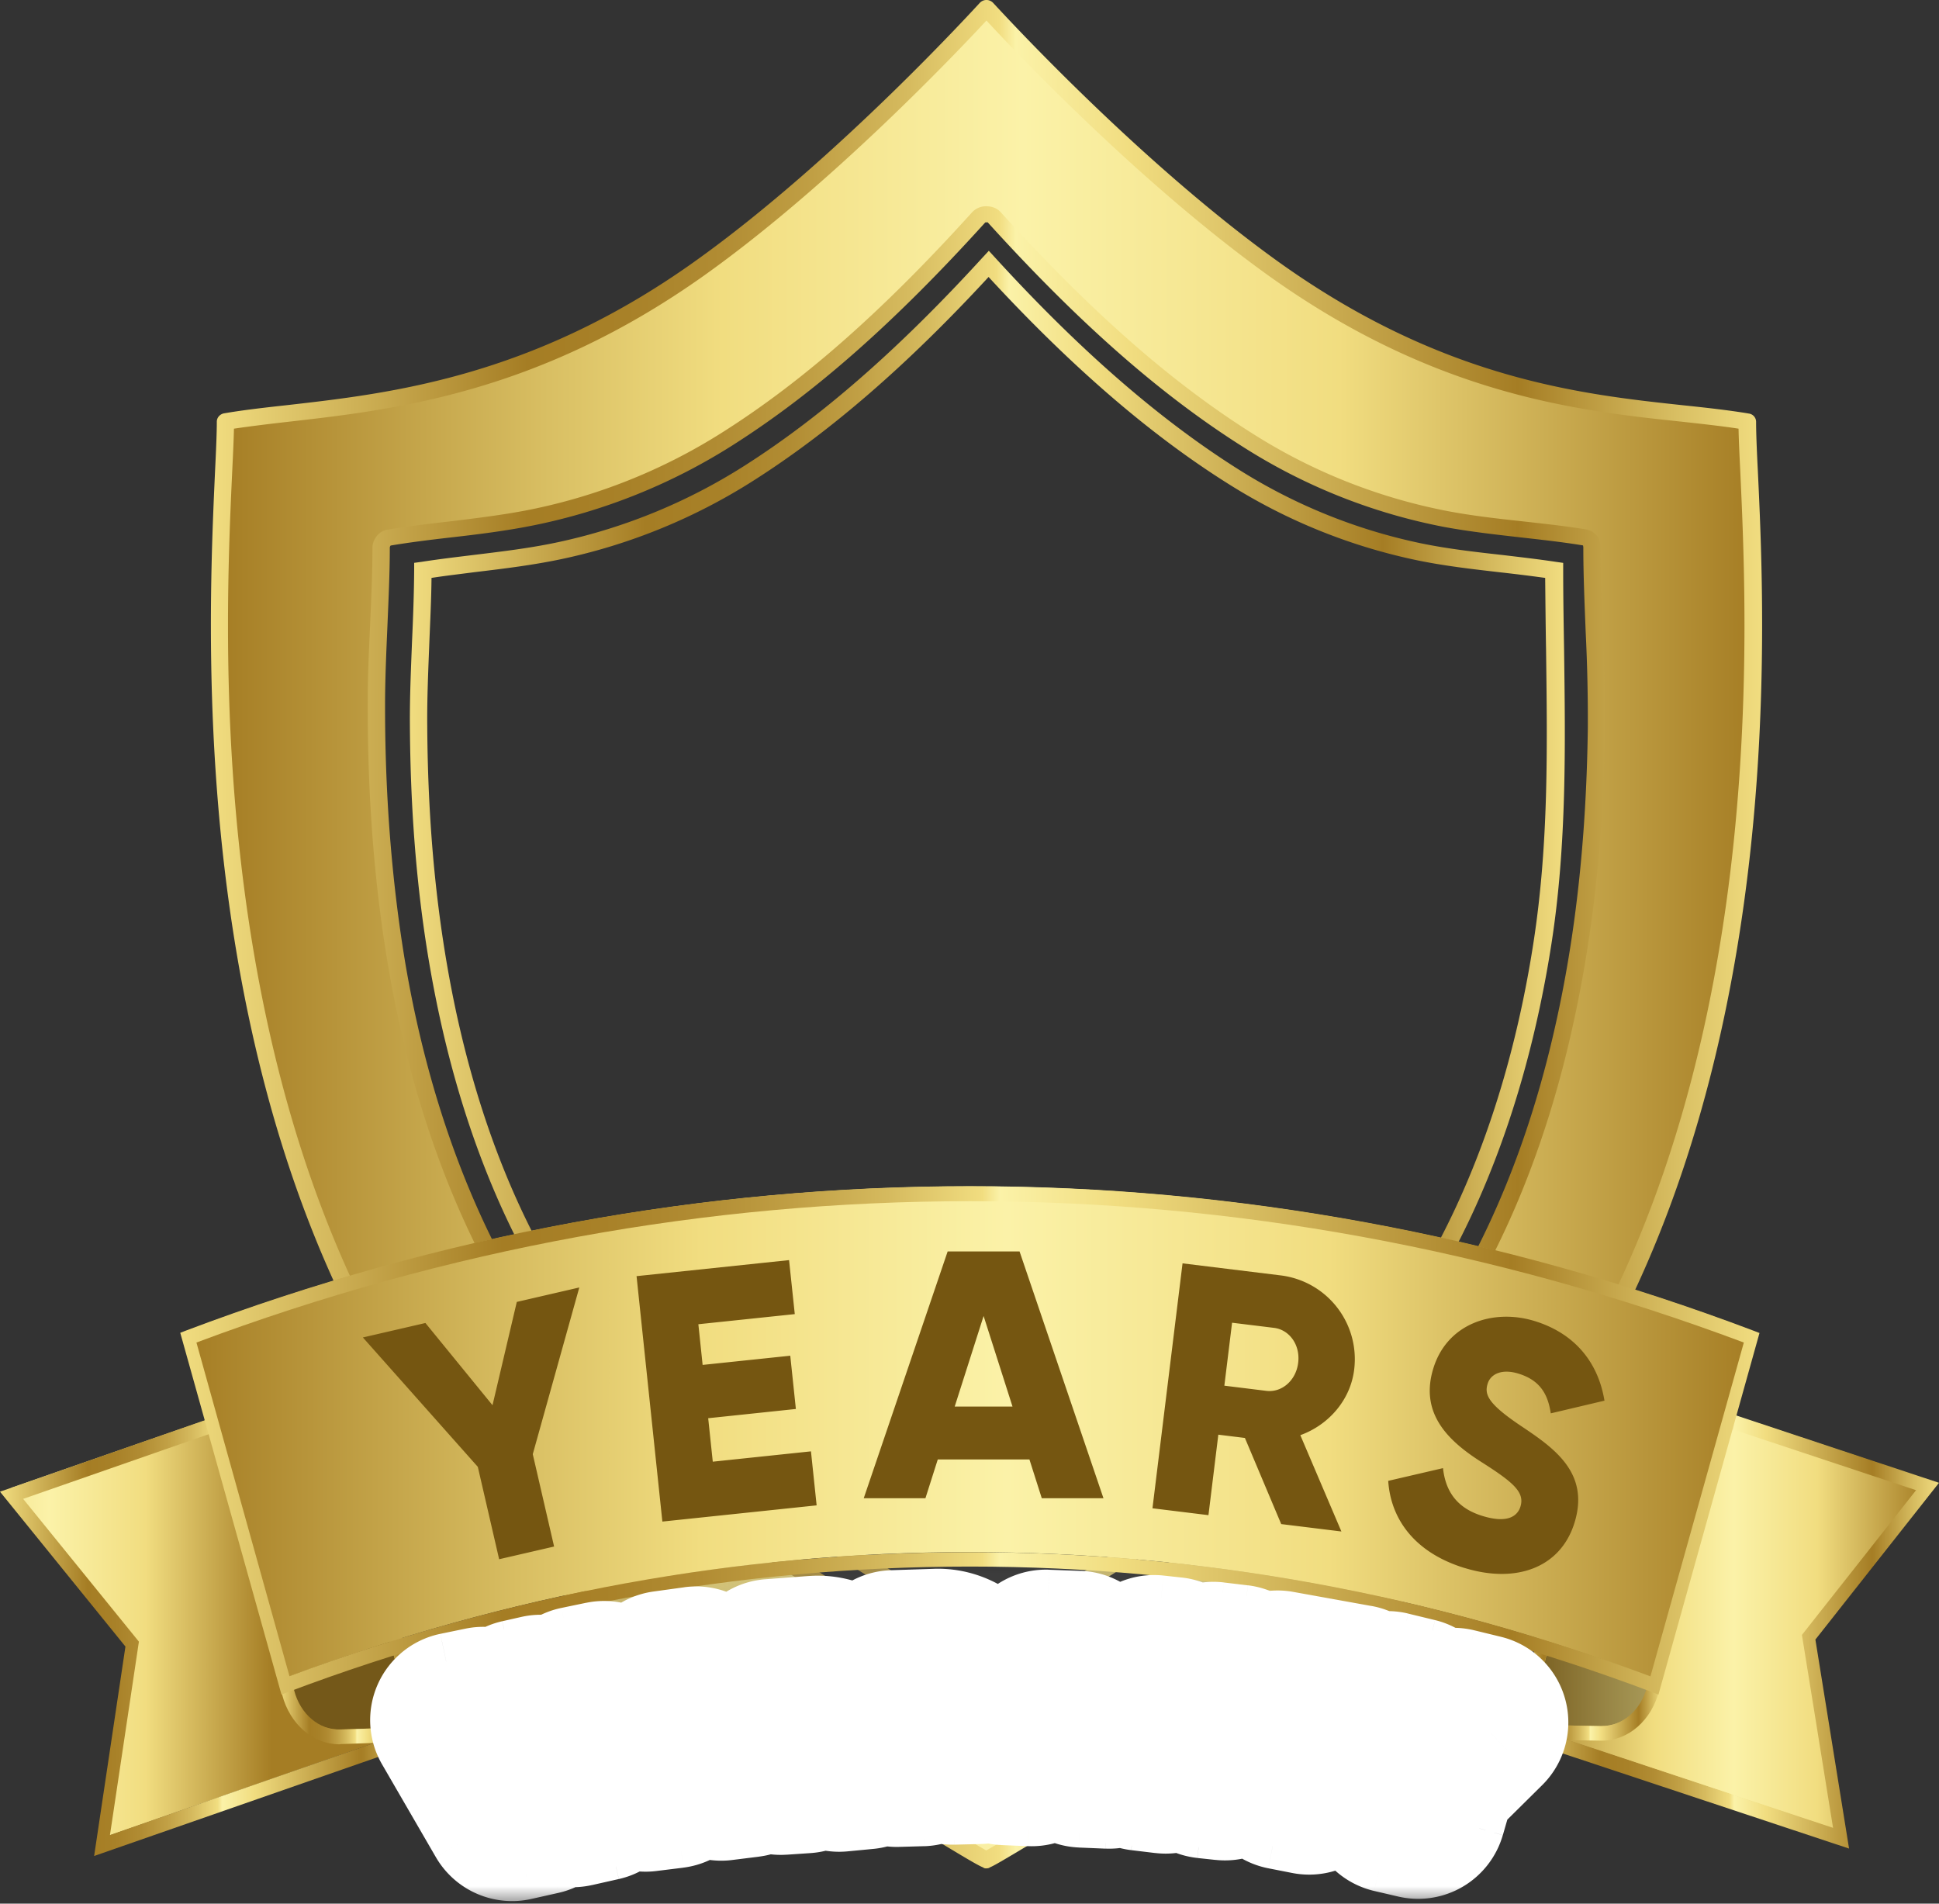 <svg xmlns="http://www.w3.org/2000/svg" width="55" height="54" fill="none" viewBox="0 0 55 54"><rect x="0" y="0" width="55" height="54" fill="#333333" stroke="none"/><path fill="url(#paint0_linear_63_205)" d="M49.563 11.967c-2.915-.503-7.633-.181-13.427-4.333C31.952 4.636 27.981.232 27.981.232s-4.02 4.456-8.155 7.397c-5.678 4.04-10.512 3.83-13.427 4.332.018 3.14-2.563 24.75 11.75 34.63 3.905 2.696 9.808 6.181 9.832 6.17.03.011 5.933-3.474 9.832-6.17 14.313-9.88 11.732-31.484 11.75-34.624Zm-4.281 8.706c-.036 2.912-.316 5.83-.972 8.677-.662 2.865-1.718 5.677-3.34 8.173-1.821 2.807-4.293 4.807-7.117 6.637a143.291 143.291 0 0 1-4.451 2.765c-.462.28-1.093.883-1.652.702-.407-.135-.826-.486-1.184-.702-.637-.386-1.281-.772-1.913-1.163-1.633-1.006-3.279-2.023-4.827-3.14-5.065-3.66-7.604-9.472-8.575-15.342-.407-2.462-.57-4.952-.565-7.443.006-1.433.134-2.865.134-4.298 0-.122.097-.263.224-.286 1.349-.222 2.715-.298 4.05-.573a16.339 16.339 0 0 0 5.563-2.245c2.66-1.69 5.023-3.964 7.111-6.274.104-.117.328-.117.432 0 2.131 2.35 4.548 4.672 7.269 6.379a16.187 16.187 0 0 0 5.556 2.193c1.294.245 2.605.31 3.905.52.151.023.218.129.218.24 0 .011.006.029.006.04-.006 1.714.146 3.427.128 5.14Z"/><path fill="url(#paint1_linear_63_205)" d="M27.969 53a.168.168 0 0 1-.073-.017v-.006c-.134-.053-.395-.205-1.045-.597-.43-.257-1.323-.79-2.465-1.49-1.773-1.088-4.324-2.684-6.382-4.105C12.44 42.944 8.76 36.91 7.054 28.84c-1.372-6.496-1.086-12.577-.953-15.5.03-.602.049-1.082.049-1.38 0-.111.085-.21.2-.234.54-.093 1.148-.163 1.798-.234 2.927-.333 6.94-.789 11.532-4.057 4.068-2.894 8.076-7.32 8.119-7.361a.26.26 0 0 1 .364 0c.043.04 4.008 4.42 8.12 7.367 4.65 3.326 8.592 3.747 11.476 4.057.668.07 1.294.14 1.853.234.115.018.2.117.2.234 0 .298.018.772.049 1.38.14 2.923.419 9.004-.954 15.5-1.706 8.063-5.386 14.102-10.949 17.938-2.058 1.42-4.603 3.017-6.382 4.104-1.148.702-2.04 1.234-2.466 1.491-.65.386-.91.544-1.044.597v.006a.223.223 0 0 1-.085.017h-.012ZM6.636 12.16c-.006.304-.025.707-.049 1.204-.134 2.906-.419 8.946.941 15.383 1.676 7.946 5.296 13.887 10.755 17.652 3.601 2.485 8.872 5.625 9.692 6.092.826-.467 6.097-3.607 9.692-6.092 5.459-3.771 9.078-9.712 10.754-17.652 1.36-6.443 1.075-12.483.942-15.383-.025-.49-.043-.9-.049-1.204-.492-.076-1.044-.135-1.621-.199-2.933-.31-6.96-.742-11.715-4.145-3.637-2.614-7.165-6.332-7.997-7.233-.838.9-4.397 4.66-8.01 7.233-4.694 3.338-8.78 3.806-11.763 4.145-.564.064-1.099.129-1.572.199Zm21.327 35.736a.903.903 0 0 1-.298-.047c-.31-.1-.607-.304-.893-.497a11.49 11.49 0 0 0-.34-.222c-.619-.374-1.263-.766-1.919-1.17l-.109-.07c-1.579-.976-3.212-1.982-4.736-3.081-5.727-4.14-7.877-10.706-8.672-15.494-.389-2.321-.577-4.835-.565-7.478 0-.702.036-1.415.067-2.105.03-.72.067-1.462.067-2.193 0-.216.164-.473.425-.514a35.6 35.6 0 0 1 1.718-.228c.765-.094 1.56-.187 2.326-.34a16.14 16.14 0 0 0 5.484-2.21c2.283-1.45 4.53-3.431 7.062-6.232a.541.541 0 0 1 .4-.164c.159 0 .305.059.402.164 2.58 2.847 4.876 4.865 7.214 6.326a15.933 15.933 0 0 0 5.471 2.158c.705.134 1.44.216 2.144.292.577.064 1.172.129 1.755.222.249.041.413.216.425.45a.23.23 0 0 1 .006.065c0 .8.03 1.613.067 2.403.036.894.073 1.818.06 2.736-.036 3.192-.358 6.046-.977 8.723-.723 3.146-1.858 5.923-3.37 8.25-1.616 2.485-3.765 4.49-7.19 6.707-1.385.894-2.842 1.8-4.458 2.771-.097.059-.2.129-.315.21-.365.258-.802.568-1.251.568Zm.018-41.589c-.012 0-.03 0-.037.006-2.562 2.83-4.84 4.841-7.16 6.315a16.69 16.69 0 0 1-5.647 2.274c-.783.158-1.585.257-2.362.345-.559.064-1.136.135-1.694.228a.108.108 0 0 0-.024.053c0 .742-.037 1.49-.067 2.216-.03.684-.061 1.391-.067 2.087-.012 2.62.182 5.11.559 7.402.783 4.7 2.884 11.15 8.483 15.19 1.512 1.093 3.134 2.093 4.706 3.064l.11.07c.65.403 1.293.795 1.913 1.163.115.07.236.153.364.24.261.176.528.357.771.439.316.105.735-.187 1.105-.45.122-.082.231-.164.34-.228 1.61-.965 3.067-1.871 4.445-2.766 3.365-2.175 5.472-4.14 7.045-6.566 1.481-2.28 2.599-5.01 3.31-8.104.613-2.648.922-5.472.965-8.63a50.04 50.04 0 0 0-.06-2.707c-.031-.795-.068-1.613-.068-2.426 0-.012-.006-.03-.006-.041 0-.006-.006-.012-.018-.012-.57-.093-1.16-.158-1.73-.222-.717-.082-1.458-.164-2.187-.298a16.359 16.359 0 0 1-5.641-2.228c-2.375-1.49-4.7-3.531-7.318-6.42 0 .012-.018.006-.03.006Z"/><path fill="url(#paint2_linear_63_205)" d="m28.042 46.773-.122-.064a.851.851 0 0 1-.11-.07c-.187-.17-.467-.316-.734-.456a8.668 8.668 0 0 1-.419-.228 140.765 140.765 0 0 1-4.39-2.743c-3.189-2.075-5.29-4.122-6.82-6.636-1.36-2.233-2.374-4.893-3.012-7.899-.528-2.485-.79-5.133-.808-8.098-.006-.8.03-1.613.061-2.397.03-.66.055-1.339.06-2.011v-.205l.213-.029c.486-.076.978-.134 1.458-.193.82-.1 1.664-.199 2.483-.38a16.127 16.127 0 0 0 5.205-2.146c2.18-1.386 4.39-3.315 6.752-5.9l.189-.204.188.205c2.41 2.637 4.67 4.595 6.898 5.999a15.72 15.72 0 0 0 5.083 2.075c.79.17 1.616.263 2.405.351.492.059 1.002.117 1.506.193l.212.03v.204c0 .748.013 1.508.025 2.24.036 2.724.079 5.548-.358 8.36-.717 4.613-2.666 10.94-7.956 14.921-1.305.983-2.72 1.86-4.093 2.713l-.497.31c-.644.403-1.3.801-1.944 1.187a6.057 6.057 0 0 1-.45.24c-.303.152-.612.31-.789.49a.435.435 0 0 1-.115.083l-.121.058ZM12.24 16.393c-.006.608-.037 1.222-.061 1.818-.03.778-.067 1.585-.06 2.374.017 2.935.279 5.555.795 8.005.625 2.952 1.621 5.56 2.957 7.747 1.494 2.45 3.547 4.443 6.668 6.478 1.324.865 2.757 1.754 4.378 2.73.116.07.25.14.395.21.249.13.504.264.723.428.23-.188.534-.34.801-.474.152-.076.298-.146.413-.216.644-.386 1.294-.784 1.937-1.187l.498-.31c1.36-.842 2.775-1.72 4.057-2.684 5.155-3.888 7.068-10.086 7.76-14.6.426-2.777.39-5.449.353-8.278-.012-.667-.018-1.357-.025-2.041a50.152 50.152 0 0 0-1.275-.158c-.807-.093-1.64-.187-2.453-.362a16.218 16.218 0 0 1-5.247-2.14c-2.21-1.386-4.445-3.31-6.813-5.876-2.32 2.514-4.506 4.402-6.668 5.776a16.496 16.496 0 0 1-5.368 2.21c-.838.182-1.7.287-2.533.386-.4.053-.82.1-1.232.164Z"/><g opacity=".65"><mask id="mask0_63_205" width="39" height="7" x="9" y="43" maskUnits="userSpaceOnUse" style="mask-type:alpha"><path fill="url(#paint3_linear_63_205)" d="M47.104 47.649c-12.057-5.305-25.05-5.305-37.107 0v1.398h37.107V47.65Z" opacity=".65"/></mask><g mask="url(#mask0_63_205)"><path fill="url(#paint4_linear_63_205)" d="M47.104 47.649c-12.057-5.305-25.05-5.305-37.107 0v1.398h37.107V47.65Z" opacity=".65"/></g></g><path fill="url(#paint5_linear_63_205)" d="m43.133 48.921 9.078 3.019-.92-5.701 3.373-4.273-9.078-3.019-2.453 9.974Z"/><path fill="#000" d="m43.133 48.921 2.267.042c.687.012 1.291-.51 1.477-1.278l.088-.348-3.181-1.056-.65 2.64Z" opacity=".3"/><path fill="url(#paint6_linear_63_205)" d="m52.45 52.438-9.523-3.163L45.478 38.9 55 42.062l-3.506 4.447.955 5.929Zm-9.084-3.45 8.629 2.862-.883-5.473 3.237-4.105-8.628-2.863-2.355 9.578Z"/><path fill="url(#paint7_linear_63_205)" d="M45.436 49.377h-.026l-2.499-.042.713-2.904.34.114-.583 2.382 2.035.036h.02c.594 0 1.12-.462 1.286-1.128l.088-.348.34.114-.087.348c-.207.846-.873 1.428-1.627 1.428Z"/><path fill="url(#paint8_linear_63_205)" d="m11.924 48.987-9.042 3.157.857-5.713-3.424-4.225 9.042-3.15 2.567 9.931Z"/><path fill="#000" d="m11.924 48.987-2.267.072c-.682.024-1.296-.492-1.493-1.254l-.087-.348 3.17-1.104.677 2.634Z" opacity=".3"/><path fill="url(#paint9_linear_63_205)" d="m2.67 52.648.888-5.941L0 42.314l9.486-3.307 2.67 10.334-9.486 3.307ZM.656 42.518l3.284 4.05-.821 5.486 8.592-2.995-2.463-9.536-8.592 2.995Z"/><path fill="url(#paint10_linear_63_205)" d="M46.913 47.601c-12.62-4.765-26.211-4.765-38.826 0l-2.758-9.866c14.412-5.443 29.935-5.443 44.347 0-.925 3.289-1.844 6.578-2.763 9.866Z"/><path fill="url(#paint11_linear_63_205)" d="M9.626 49.48c-.744 0-1.405-.57-1.622-1.405l-.087-.348.34-.12.088.348c.176.672.713 1.128 1.317 1.104l2.034-.066-.614-2.376.34-.12.75 2.892-2.5.084c-.015.006-.03.006-.046.006Z"/><path fill="url(#paint12_linear_63_205)" d="m47.042 48.07-.17-.067c-6.264-2.364-12.775-3.565-19.36-3.565-6.583 0-13.094 1.2-19.358 3.565l-.17.066-2.871-10.262.17-.066c7.188-2.713 14.67-4.093 22.23-4.093 7.56 0 15.037 1.38 22.225 4.099l.17.066-2.866 10.256Zm-19.53-4.04c6.564 0 13.055 1.182 19.303 3.523l2.649-9.47c-7.1-2.659-14.484-4.009-21.946-4.009-7.462 0-14.846 1.35-21.946 4.009l2.639 9.464c6.248-2.334 12.739-3.517 19.302-3.517Z"/><path fill="#755611" d="M41.55 44.48c1.453.445 2.72-.004 3.114-1.295.433-1.416-.597-2.117-1.517-2.733-.946-.635-1.044-.895-.95-1.2.081-.269.393-.434.871-.288.613.187.838.58.92 1.128l1.523-.36c-.187-1.135-.887-1.924-1.986-2.26-1.157-.354-2.476.059-2.87 1.35-.392 1.281.437 2.057 1.347 2.639.92.584 1.252.864 1.126 1.275-.079.258-.348.49-1.075.267-.755-.23-1.053-.73-1.122-1.357l-1.554.361c.072 1.1.766 2.044 2.172 2.474ZM36.342 43.233l1.707.21-1.165-2.732c.812-.294 1.423-1.005 1.527-1.858a2.394 2.394 0 0 0-2.09-2.675l-2.778-.341-.853 6.948 1.588.195.28-2.283.754.093 1.03 2.443Zm-1.394-5.712 1.191.146c.437.054.747.485.684.99-.062.507-.467.85-.903.797l-1.191-.147.219-1.786ZM29.55 42.5h1.75l-2.38-7h-2.04l-2.38 7h1.75l.35-1.1h2.6l.35 1.1Zm-2.47-2.6.82-2.57.82 2.57h-1.64ZM20.218 41.463l-.13-1.233 2.487-.262-.159-1.511-2.486.261-.121-1.154 2.735-.287-.162-1.532-4.326.455.732 6.962 4.376-.46-.161-1.532-2.785.293ZM16.432 36.521l-1.773.41-.689 2.93-1.903-2.332-1.774.41 3.26 3.67.605 2.621 1.559-.36-.605-2.62 1.32-4.729Z"/><mask id="path-21-outside-1_63_205" width="35" height="10" x="10" y="44" fill="#000" maskUnits="userSpaceOnUse"><path fill="#fff" d="M10 44h35v10H10z"/><path d="m13 48.794.708-.146.99 1.84.098-2.06.544-.123 1.045 1.815.044-2.06.708-.147-.134 2.95-.762.172-.883-1.534-.07 1.755-.762.171L13 48.794ZM20.271 49.898l-1.115.144-.085.457-.762.095.569-2.971.87-.12 1.472 2.683-.762.096-.187-.383Zm-.321-.562-.508-.996-.2 1.092.708-.096ZM23.076 49.107l-.326.023.073.941-.68.046-.247-2.826 1.223-.091c.571-.047 1.084.34 1.134.9a.932.932 0 0 1-.47.86l.753.999-.734.07-.726-.922Zm-.376-.537.517-.047c.19-.024.327-.175.302-.404-.025-.204-.187-.358-.378-.334l-.516.046.075.739ZM26.446 48.933l-.326-.003.02.942-.707.02-.085-2.85L26.571 47c.57-.02 1.056.416 1.079.95a.895.895 0 0 1-.55.835l.67 1.023-.761.019-.563-.895Zm-.321-.562.516-.022a.338.338 0 0 0 .33-.378.353.353 0 0 0-.35-.36l-.517.022.02.738ZM30.57 49.476l-1.14-.035-.167.431-.76-.031 1.165-2.814.896.033.9 2.882-.761-.032-.132-.434Zm-.184-.612-.317-1.07-.39 1.039.707.031ZM35.097 47.453l-.35 2.821-.515-.055-.991-1.662-.176 1.525-.679-.082.35-2.82.516.054.991 1.662.176-1.525.678.082ZM38.32 48.626l-.76-.134-.425 2.184-.678-.133.426-2.184-.76-.133.114-.61 2.224.4-.14.61ZM40.534 50.298l-.308 1.066-.678-.159.308-1.065-.5-1.938.76.184.26 1.198.85-.908.76.184-1.452 1.438Z"/></mask><path fill="#18181A" d="m13 48.794.708-.146.99 1.84.098-2.06.544-.123 1.045 1.815.044-2.06.708-.147-.134 2.95-.762.172-.883-1.534-.07 1.755-.762.171L13 48.794ZM20.271 49.898l-1.115.144-.085.457-.762.095.569-2.971.87-.12 1.472 2.683-.762.096-.187-.383Zm-.321-.562-.508-.996-.2 1.092.708-.096ZM23.076 49.107l-.326.023.073.941-.68.046-.247-2.826 1.223-.091c.571-.047 1.084.34 1.134.9a.932.932 0 0 1-.47.86l.753.999-.734.07-.726-.922Zm-.376-.537.517-.047c.19-.024.327-.175.302-.404-.025-.204-.187-.358-.378-.334l-.516.046.075.739ZM26.446 48.933l-.326-.003.02.942-.707.02-.085-2.85L26.571 47c.57-.02 1.056.416 1.079.95a.895.895 0 0 1-.55.835l.67 1.023-.761.019-.563-.895Zm-.321-.562.516-.022a.338.338 0 0 0 .33-.378.353.353 0 0 0-.35-.36l-.517.022.02.738ZM30.57 49.476l-1.14-.035-.167.431-.76-.031 1.165-2.814.896.033.9 2.882-.761-.032-.132-.434Zm-.184-.612-.317-1.07-.39 1.039.707.031ZM35.097 47.453l-.35 2.821-.515-.055-.991-1.662-.176 1.525-.679-.082.35-2.82.516.054.991 1.662.176-1.525.678.082ZM38.32 48.626l-.76-.134-.425 2.184-.678-.133.426-2.184-.76-.133.114-.61 2.224.4-.14.61ZM40.534 50.298l-.308 1.066-.678-.159.308-1.065-.5-1.938.76.184.26 1.198.85-.908.76.184-1.452 1.438Z"/><path fill="#fff" d="m13 48.794-.508-2.448a2.5 2.5 0 0 0-1.655 3.702L13 48.794Zm.708-.146 2.201-1.185A2.5 2.5 0 0 0 13.2 46.2l.508 2.448Zm.99 1.84-2.203 1.184a2.5 2.5 0 0 0 4.7-1.065l-2.498-.12Zm.098-2.06-.55-2.439a2.5 2.5 0 0 0-1.947 2.319l2.497.12Zm.544-.123 2.167-1.246a2.5 2.5 0 0 0-2.716-1.193l.55 2.44Zm1.045 1.815-2.167 1.247a2.5 2.5 0 0 0 4.666-1.193l-2.5-.054Zm.044-2.06-.507-2.448a2.5 2.5 0 0 0-1.992 2.394l2.5.054Zm.708-.147 2.497.113a2.5 2.5 0 0 0-3.005-2.56l.508 2.447Zm-.134 2.95.55 2.439a2.5 2.5 0 0 0 1.948-2.326l-2.498-.113Zm-.762.172-2.166 1.248a2.5 2.5 0 0 0 2.715 1.19l-.549-2.438Zm-.883-1.534 2.166-1.248a2.5 2.5 0 0 0-4.665 1.15l2.498.098Zm-.07 1.755.55 2.439a2.5 2.5 0 0 0 1.949-2.341l-2.499-.098Zm-.762.171-2.163 1.254a2.5 2.5 0 0 0 2.713 1.185l-.55-2.439Zm5.745-1.529 2.247-1.096a2.5 2.5 0 0 0-2.565-1.383l.318 2.48Zm-1.115.144-.318-2.48a2.5 2.5 0 0 0-2.14 2.021l2.458.459Zm-.085.457.31 2.48a2.5 2.5 0 0 0 2.147-2.021l-2.457-.46Zm-.762.095-2.455-.47a2.5 2.5 0 0 0 2.766 2.95l-.31-2.48Zm.569-2.971-.341-2.477a2.5 2.5 0 0 0-2.115 2.007l2.456.47Zm.87-.12L21.94 46.3a2.5 2.5 0 0 0-2.533-1.275l.341 2.477Zm1.472 2.683.31 2.48a2.5 2.5 0 0 0 1.882-3.682l-2.192 1.202Zm-.762.096-2.247 1.096a2.5 2.5 0 0 0 2.558 1.384l-.31-2.48Zm-.508-.946.336 2.477a2.5 2.5 0 0 0 1.891-3.612l-2.227 1.135Zm-.508-.996 2.228-1.135a2.5 2.5 0 0 0-4.687.686l2.46.449Zm-.2 1.092-2.459-.449a2.5 2.5 0 0 0 2.795 2.926l-.335-2.477Zm3.834-.325 1.964-1.546a2.5 2.5 0 0 0-2.137-.948l.173 2.494Zm-.326.023-.174-2.494a2.5 2.5 0 0 0-2.319 2.688l2.493-.194Zm.073.941.166 2.495a2.5 2.5 0 0 0 2.327-2.69l-2.493.196Zm-.68.046-2.49.218a2.5 2.5 0 0 0 2.657 2.276l-.166-2.494Zm-.247-2.826-.186-2.493a2.5 2.5 0 0 0-2.305 2.711l2.491-.218Zm1.223-.091.187 2.492h.014l-.2-2.492Zm1.134.9 2.494-.17a2.188 2.188 0 0 0-.004-.051l-2.49.22Zm-.47.86-1.261-2.158a2.5 2.5 0 0 0-.735 3.663l1.997-1.505Zm.753.999.238 2.488a2.5 2.5 0 0 0 1.758-3.993l-1.996 1.505Zm-.734.07-1.965 1.546a2.5 2.5 0 0 0 2.203.942l-.238-2.488Zm-1.102-1.46-2.487.254a2.5 2.5 0 0 0 2.711 2.236l-.224-2.49Zm.517-.046.224 2.49a2.5 2.5 0 0 0 .086-.01l-.31-2.48Zm.302-.404 2.485-.274a2.106 2.106 0 0 0-.004-.036l-2.481.31Zm-.378-.334.225 2.49.086-.01-.31-2.48Zm-.516.046-.224-2.49a2.5 2.5 0 0 0-2.263 2.744l2.487-.254Zm3.821 1.102 2.116-1.331a2.5 2.5 0 0 0-2.095-1.169l-.021 2.5Zm-.326-.003.021-2.5a2.5 2.5 0 0 0-2.52 2.551l2.5-.05Zm.02.942.068 2.499a2.5 2.5 0 0 0 2.43-2.55l-2.499.05Zm-.707.02-2.5.073a2.5 2.5 0 0 0 2.569 2.425l-.07-2.499Zm-.085-2.85-.083-2.5a2.5 2.5 0 0 0-2.416 2.573l2.5-.074ZM26.571 47l.083 2.498h.007l-.09-2.498Zm1.079.95 2.5.021c0-.042 0-.085-.003-.127l-2.497.106Zm-.55.835-.973-2.303a2.5 2.5 0 0 0-1.119 3.673l2.091-1.37Zm.67 1.023.062 2.5a2.5 2.5 0 0 0 2.029-3.87l-2.091 1.37Zm-.761.019-2.116 1.331a2.5 2.5 0 0 0 2.178 1.168l-.062-2.499Zm-.884-1.457-2.5.07a2.5 2.5 0 0 0 2.602 2.427l-.102-2.497Zm.516-.022.021-2.5c-.04 0-.082 0-.123.003l.102 2.498Zm.33-.378-2.5-.021c-.002.11.005.22.019.33l2.48-.31Zm-.35-.36.02-2.5-.123.003.102 2.498Zm-.517.022-.102-2.498a2.5 2.5 0 0 0-2.397 2.569l2.499-.071Zm4.467 1.843 2.391-.729a2.5 2.5 0 0 0-2.315-1.77l-.076 2.5Zm-1.14-.035.076-2.498a2.5 2.5 0 0 0-2.409 1.597l2.332.901Zm-.168.431-.104 2.498a2.5 2.5 0 0 0 2.436-1.596l-2.332-.902Zm-.76-.031-2.31-.956a2.5 2.5 0 0 0 2.205 3.453l.105-2.497Zm1.165-2.814.092-2.499a2.5 2.5 0 0 0-2.402 1.543l2.31.956Zm.896.033 2.386-.745a2.5 2.5 0 0 0-2.294-1.754l-.092 2.499Zm.9 2.882-.105 2.498a2.5 2.5 0 0 0 2.49-3.243l-2.386.745Zm-.761-.032-2.391.729a2.5 2.5 0 0 0 2.286 1.769l.105-2.498Zm-.317-1.046-.111 2.498a2.5 2.5 0 0 0 2.508-3.207l-2.397.71Zm-.317-1.07 2.397-.71a2.5 2.5 0 0 0-4.739-.167l2.342.876Zm-.39 1.039-2.34-.876a2.5 2.5 0 0 0 2.23 3.373l.11-2.497Zm5.418-1.38 2.481.308a2.5 2.5 0 0 0-2.18-2.79l-.3 2.483Zm-.35 2.821-.266 2.486a2.5 2.5 0 0 0 2.747-2.178l-2.48-.308Zm-.515-.055-2.147 1.28a2.5 2.5 0 0 0 1.88 1.206l.267-2.486Zm-.991-1.662 2.147-1.28a2.5 2.5 0 0 0-4.63.994l2.483.286Zm-.176 1.525-.3 2.482a2.5 2.5 0 0 0 2.783-2.196l-2.483-.286ZM32.386 50l-2.48-.308a2.5 2.5 0 0 0 2.18 2.79l.3-2.482Zm.35-2.82.266-2.487a2.5 2.5 0 0 0-2.747 2.179l2.481.307Zm.516.054 2.147-1.28a2.5 2.5 0 0 0-1.881-1.205l-.266 2.485Zm.991 1.662-2.147 1.28a2.5 2.5 0 0 0 4.63-.993l-2.483-.287Zm.176-1.525.3-2.482a2.5 2.5 0 0 0-2.784 2.196l2.484.286Zm3.901 1.255-.433 2.462a2.5 2.5 0 0 0 2.869-1.899l-2.436-.563Zm-.76-.134.434-2.462a2.5 2.5 0 0 0-2.887 1.984l2.454.478Zm-.425 2.184-.481 2.454a2.5 2.5 0 0 0 2.935-1.975l-2.454-.479Zm-.678-.133-2.454-.478a2.5 2.5 0 0 0 1.973 2.932l.48-2.453Zm.426-2.184 2.453.479a2.5 2.5 0 0 0-2.02-2.94l-.433 2.461Zm-.76-.133-2.457-.459a2.5 2.5 0 0 0 2.024 2.921l.433-2.462Zm.114-.61.443-2.46a2.5 2.5 0 0 0-2.9 2.002l2.457.458Zm2.224.4 2.436.564a2.5 2.5 0 0 0-1.993-3.024l-.443 2.46Zm2.073 2.282-1.76-1.776a2.5 2.5 0 0 0-.642 1.082l2.402.694Zm-.308 1.066-.569 2.434a2.5 2.5 0 0 0 2.97-1.74l-2.401-.694Zm-.678-.159-2.402-.693a2.5 2.5 0 0 0 1.833 3.128l.57-2.435Zm.308-1.065 2.402.693a2.5 2.5 0 0 0 .019-1.318l-2.421.625Zm-.5-1.938.59-2.43a2.5 2.5 0 0 0-3.01 3.055l2.42-.625Zm.76.184 2.442-.533a2.5 2.5 0 0 0-1.852-1.896l-.59 2.43Zm.26 1.198-2.442.534a2.5 2.5 0 0 0 4.269 1.174l-1.826-1.708Zm.85-.908.59-2.43a2.5 2.5 0 0 0-2.415.722l1.825 1.708Zm.76.184 1.759 1.777a2.5 2.5 0 0 0-1.17-4.206l-.59 2.43Zm-28.478 2.382.707-.146L13.2 46.2l-.707.146 1.014 4.896Zm-2.002-1.41.99 1.84 4.403-2.369-.99-1.84-4.403 2.369Zm5.688.775.1-2.06-4.995-.239-.099 2.06 4.994.24Zm-1.849.26.545-.123-1.099-4.878-.544.123 1.098 4.878Zm-2.171-1.315 1.044 1.815 4.334-2.494-1.045-1.814-4.334 2.493Zm5.71.622.044-2.06-4.998-.108-.045 2.06 4.999.108Zm-1.947.334.707-.147-1.015-4.896-.707.147 1.015 4.896ZM14.639 47.8l-.133 2.95 4.995.226.133-2.95-4.995-.226Zm1.815.624-.762.172 1.098 4.878.762-.172-1.098-4.878Zm1.953 1.363-.883-1.534-4.333 2.496.884 1.534 4.332-2.496Zm-5.548-.384-.069 1.754 4.997.197.069-1.755-4.997-.196Zm1.88-.586-.762.171 1.099 4.878.762-.171-1.099-4.878Zm1.95 1.356-1.526-2.633-4.326 2.508 1.526 2.633 4.326-2.508Zm3.264-2.754-1.115.143.637 4.96 1.115-.144-.637-4.96Zm-3.254 2.164-.086.457 4.915.918.086-.457-4.915-.918Zm2.061-1.565-.761.096.621 4.96.761-.094-.62-4.962Zm2.005 3.046.568-2.972-4.91-.939-.57 2.972 4.912.939Zm-1.546-.965.87-.12-.682-4.953-.87.12.682 4.953Zm-1.663-1.394 1.472 2.683 4.384-2.404-1.472-2.683-4.384 2.404Zm3.353-1-.761.096.62 4.961.762-.095-.621-4.961Zm1.796 1.48-.187-.383-4.494 2.193.187.383 4.494-2.193Zm-.528-.984-.507-.996-4.455 2.27.508.996 4.454-2.27Zm-5.194-.31-.2 1.092 4.92.898.198-1.092-4.918-.898Zm2.595 4.018.708-.096-.672-4.954-.707.096.671 4.954Zm3.325-5.296-.327.023.347 4.988.327-.023-.348-4.988Zm-2.646 2.711.074.942 4.985-.39-.074-.941-4.985.39Zm2.4-1.747-.679.045.332 4.99.68-.046-.332-4.989Zm1.977 2.321-.248-2.826-4.98.437.247 2.826 4.981-.437Zm-2.552-.114 1.224-.091-.373-4.987-1.223.092.372 4.986Zm1.238-.093a1.478 1.478 0 0 1-1.558-1.371l4.98-.441c-.185-2.102-2.065-3.313-3.824-3.171l.402 4.983Zm-1.562-1.422a1.568 1.568 0 0 1 .764-1.467l2.523 4.317c1.049-.613 1.796-1.806 1.702-3.189l-4.989.339Zm.029 2.196.752.998 3.993-3.009-.752-.998-3.993 3.009Zm2.511-2.995-.734.07.476 4.977.734-.07-.476-4.977Zm1.468 1.013-.726-.922-3.928 3.092.725.922 3.93-3.093Zm-2.841 2.577.516-.047-.449-4.98-.516.047.448 4.98Zm.602-.056a2.845 2.845 0 0 0 1.883-1.056c.512-.648.67-1.42.594-2.103l-4.97.547a2.129 2.129 0 0 1 .453-1.544 2.156 2.156 0 0 1 1.42-.806l.62 4.962ZM26 47.809c-.152-1.213-1.273-2.742-3.17-2.505l.622 4.961c-1.515.19-2.313-1.03-2.414-1.837l4.962-.62Zm-3.083-2.514-.516.046.448 4.98.517-.046-.449-4.98Zm-2.78 2.79.076.738 4.974-.507-.075-.738-4.974.507Zm6.33-1.652-.326-.003-.042 5 .326.003.042-5Zm-2.846 2.548.019.942 4.999-.102-.02-.942-4.998.102Zm2.45-1.608-.707.019.138 4.998.706-.02-.138-4.997Zm1.86 2.444-.084-2.85-4.998.148.085 2.85 4.998-.148Zm-2.5-.277 1.223-.04-.166-4.998-1.223.04.166 4.998Zm1.23-.04a1.471 1.471 0 0 1-1.51-1.443l4.996-.212c-.085-2.004-1.82-3.41-3.666-3.343l.18 4.997Zm-1.511-1.57a1.606 1.606 0 0 1 .977-1.447l1.945 4.606c1.35-.57 2.067-1.85 2.078-3.117l-5-.042Zm-.142 2.226.67 1.023 4.183-2.74-.67-1.023-4.183 2.74Zm2.7-2.846-.761.019.125 4.998.76-.019-.125-4.998Zm1.417 1.187-.563-.895-4.232 2.662.563.895 4.232-2.662Zm-2.898 2.371.516-.02-.204-4.996-.516.02.204 4.996Zm.393-.019a2.838 2.838 0 0 0 2.831-3.188l-4.961.62a2.162 2.162 0 0 1 2.172-2.431l-.042 5Zm2.85-2.857a2.853 2.853 0 0 0-2.829-2.88l-.042 5a2.147 2.147 0 0 1-2.129-2.162l5 .042Zm-2.952-2.878-.516.02.204 4.997.516-.021-.204-4.996Zm-2.913 2.59.02.738 4.999-.142-.021-.738-4.998.142Zm7.043-.726-1.141-.035-.154 4.997 1.141.035.154-4.997Zm-3.55 1.562-.166.431 4.663 1.803.167-.431-4.664-1.803Zm2.27-1.165-.76-.032-.21 4.995.76.032.21-4.995Zm1.445 3.422 1.165-2.814-4.62-1.912-1.165 2.814 4.62 1.912Zm-1.237-1.272.896.033.184-4.997-.896-.033-.184 4.997Zm-1.399-1.72.9 2.882 4.773-1.49-.9-2.882-4.773 1.49Zm3.39-.361-.76-.032-.209 4.996.76.032.21-4.996Zm1.527 1.737-.132-.434-4.783 1.459.133.433 4.782-1.458Zm-.311-1.026-.317-1.071-4.794 1.419.316 1.07 4.795-1.418Zm-5.056-1.238-.389 1.04 4.683 1.752.39-1.04-4.684-1.752Zm1.842 4.413.706.032.222-4.995-.706-.032-.222 4.995Zm3.047-4.184-.35 2.82 4.962.616.35-2.82-4.962-.616Zm2.398.642-.516-.055-.532 4.972.515.055.533-4.972Zm1.365 1.15-.991-1.662-4.294 2.562.99 1.661 4.295-2.56Zm-5.622-.667-.176 1.525 4.967.572.176-1.525-4.967-.572Zm2.608-.671-.678-.082-.6 4.964.678.082.6-4.964Zm1.502 2.707.35-2.82-4.962-.615-.35 2.82 4.962.615Zm-2.397-.642.516.055.532-4.971-.516-.056-.532 4.972Zm-1.365-1.15.99 1.662 4.295-2.561-.991-1.662-4.294 2.561Zm5.622.668.175-1.525-4.967-.573-.176 1.525 4.968.573Zm-2.608.67.678.082.6-4.964-.678-.081-.6 4.963Zm4.634-3.69-.76-.133-.865 4.925.76.133.865-4.924Zm-3.646 1.85-.426 2.185 4.908.957.425-2.184-4.907-.957Zm2.509.21-.678-.133-.962 4.907.678.133.962-4.907Zm1.294 2.799.426-2.184-4.907-.957-.426 2.184 4.907.957Zm-1.594-5.125-.76-.133-.866 4.924.76.134.866-4.925Zm1.265 2.788.113-.61-4.915-.918-.113.61 4.915.918Zm-2.787 1.392 2.224.4.886-4.92-2.224-.401-.886 4.92Zm.232-2.624-.142.61 4.872 1.126.14-.609-4.87-1.127Zm2.106 2.151-.308 1.066 4.804 1.387.308-1.066-4.804-1.387Zm2.663-.675-.678-.158-1.138 4.869.678.158 1.138-4.869Zm1.155 2.97.308-1.066-4.804-1.387-.308 1.066 4.804 1.387Zm.327-2.384-.5-1.937-4.842 1.249.5 1.937 4.842-1.249Zm-3.511 1.116.759.185 1.18-4.859-.759-.184-1.18 4.858Zm-1.093-1.711.261 1.198 4.885-1.067-.261-1.198-4.885 1.067Zm4.53 2.372.85-.909-3.652-3.415-.85.909 3.652 3.415Zm-1.567-.187.76.184 1.18-4.858-.76-.185-1.18 4.859Zm-.41-4.021-1.451 1.438 3.518 3.552 1.452-1.437-3.518-3.553Z" mask="url(#path-21-outside-1_63_205)"/><defs><linearGradient id="paint0_linear_63_205" x1="6.225" x2="49.734" y1="26.499" y2="26.499" gradientUnits="userSpaceOnUse"><stop stop-color="#A57D24"/><stop offset=".211" stop-color="#D8BE62"/><stop offset=".328" stop-color="#F1DD80"/><stop offset=".524" stop-color="#FBF2A8"/><stop offset=".73" stop-color="#F1DD80"/><stop offset="1" stop-color="#A57D24"/></linearGradient><linearGradient id="paint1_linear_63_205" x1="5.983" x2="49.977" y1="26.502" y2="26.502" gradientUnits="userSpaceOnUse"><stop stop-color="#F1DD80"/><stop offset=".204" stop-color="#A57D24"/><stop offset=".268" stop-color="#A88128"/><stop offset=".329" stop-color="#B18C33"/><stop offset=".39" stop-color="#C1A045"/><stop offset=".45" stop-color="#D6BB5F"/><stop offset=".508" stop-color="#F1DD80"/><stop offset=".519" stop-color="#FBF2A8"/><stop offset=".593" stop-color="#F1DD80"/><stop offset=".843" stop-color="#A57D24"/><stop offset=".944" stop-color="#D8BE62"/><stop offset="1" stop-color="#F1DD80"/></linearGradient><linearGradient id="paint2_linear_63_205" x1="11.617" x2="44.379" y1="26.95" y2="26.95" gradientUnits="userSpaceOnUse"><stop stop-color="#F1DD80"/><stop offset=".204" stop-color="#A57D24"/><stop offset=".268" stop-color="#A88128"/><stop offset=".329" stop-color="#B18C33"/><stop offset=".39" stop-color="#C1A045"/><stop offset=".45" stop-color="#D6BB5F"/><stop offset=".508" stop-color="#F1DD80"/><stop offset=".519" stop-color="#FBF2A8"/><stop offset=".593" stop-color="#F1DD80"/><stop offset=".843" stop-color="#A57D24"/><stop offset=".944" stop-color="#D8BE62"/><stop offset="1" stop-color="#F1DD80"/></linearGradient><linearGradient id="paint3_linear_63_205" x1="28.552" x2="28.552" y1="50.391" y2="40.065" gradientUnits="userSpaceOnUse"><stop/><stop offset=".01" stop-color="#040404"/><stop offset=".229" stop-color="#4F4F4F"/><stop offset=".434" stop-color="#8D8D8D"/><stop offset=".62" stop-color="#BEBEBE"/><stop offset=".782" stop-color="#E2E2E2"/><stop offset=".914" stop-color="#F7F7F7"/><stop offset="1" stop-color="#fff"/></linearGradient><linearGradient id="paint4_linear_63_205" x1="28.552" x2="28.552" y1="50.391" y2="40.065" gradientUnits="userSpaceOnUse"><stop stop-color="#fff"/><stop offset=".01" stop-color="#FBFBFB"/><stop offset=".229" stop-color="#B0B0B0"/><stop offset=".434" stop-color="#727272"/><stop offset=".62" stop-color="#414141"/><stop offset=".782" stop-color="#1D1D1D"/><stop offset=".914" stop-color="#080808"/><stop offset="1"/></linearGradient><linearGradient id="paint5_linear_63_205" x1="43.134" x2="54.662" y1="45.443" y2="45.443" gradientUnits="userSpaceOnUse"><stop stop-color="#A57D24"/><stop offset=".211" stop-color="#D8BE62"/><stop offset=".328" stop-color="#F1DD80"/><stop offset=".524" stop-color="#FBF2A8"/><stop offset=".73" stop-color="#F1DD80"/><stop offset="1" stop-color="#A57D24"/></linearGradient><linearGradient id="paint6_linear_63_205" x1="42.925" x2="55" y1="45.668" y2="45.668" gradientUnits="userSpaceOnUse"><stop stop-color="#F1DD80"/><stop offset=".204" stop-color="#A57D24"/><stop offset=".268" stop-color="#A88128"/><stop offset=".329" stop-color="#B18C33"/><stop offset=".39" stop-color="#C1A045"/><stop offset=".45" stop-color="#D6BB5F"/><stop offset=".508" stop-color="#F1DD80"/><stop offset=".519" stop-color="#FBF2A8"/><stop offset=".593" stop-color="#F1DD80"/><stop offset=".843" stop-color="#A57D24"/><stop offset=".944" stop-color="#D8BE62"/><stop offset="1" stop-color="#F1DD80"/></linearGradient><linearGradient id="paint7_linear_63_205" x1="42.91" x2="47.148" y1="47.904" y2="47.904" gradientUnits="userSpaceOnUse"><stop stop-color="#F1DD80"/><stop offset=".204" stop-color="#A57D24"/><stop offset=".268" stop-color="#A88128"/><stop offset=".329" stop-color="#B18C33"/><stop offset=".39" stop-color="#C1A045"/><stop offset=".45" stop-color="#D6BB5F"/><stop offset=".508" stop-color="#F1DD80"/><stop offset=".519" stop-color="#FBF2A8"/><stop offset=".593" stop-color="#F1DD80"/><stop offset=".843" stop-color="#A57D24"/><stop offset=".944" stop-color="#D8BE62"/><stop offset="1" stop-color="#F1DD80"/></linearGradient><linearGradient id="paint8_linear_63_205" x1="-5.559" x2="7.71" y1="45.599" y2="45.599" gradientUnits="userSpaceOnUse"><stop stop-color="#A57D24"/><stop offset=".211" stop-color="#D8BE62"/><stop offset=".328" stop-color="#F1DD80"/><stop offset=".524" stop-color="#FBF2A8"/><stop offset=".73" stop-color="#F1DD80"/><stop offset="1" stop-color="#A57D24"/></linearGradient><linearGradient id="paint9_linear_63_205" x1="0" x2="12.156" y1="45.825" y2="45.825" gradientUnits="userSpaceOnUse"><stop stop-color="#F1DD80"/><stop offset=".204" stop-color="#A57D24"/><stop offset=".268" stop-color="#A88128"/><stop offset=".329" stop-color="#B18C33"/><stop offset=".39" stop-color="#C1A045"/><stop offset=".45" stop-color="#D6BB5F"/><stop offset=".508" stop-color="#F1DD80"/><stop offset=".519" stop-color="#FBF2A8"/><stop offset=".593" stop-color="#F1DD80"/><stop offset=".843" stop-color="#A57D24"/><stop offset=".944" stop-color="#D8BE62"/><stop offset="1" stop-color="#F1DD80"/></linearGradient><linearGradient id="paint10_linear_63_205" x1="5.328" x2="49.673" y1="40.628" y2="40.628" gradientUnits="userSpaceOnUse"><stop stop-color="#A57D24"/><stop offset=".211" stop-color="#D8BE62"/><stop offset=".328" stop-color="#F1DD80"/><stop offset=".524" stop-color="#FBF2A8"/><stop offset=".73" stop-color="#F1DD80"/><stop offset="1" stop-color="#A57D24"/></linearGradient><linearGradient id="paint11_linear_63_205" x1="7.915" x2="12.172" y1="47.992" y2="47.992" gradientUnits="userSpaceOnUse"><stop stop-color="#F1DD80"/><stop offset=".204" stop-color="#A57D24"/><stop offset=".268" stop-color="#A88128"/><stop offset=".329" stop-color="#B18C33"/><stop offset=".39" stop-color="#C1A045"/><stop offset=".45" stop-color="#D6BB5F"/><stop offset=".508" stop-color="#F1DD80"/><stop offset=".519" stop-color="#FBF2A8"/><stop offset=".593" stop-color="#F1DD80"/><stop offset=".843" stop-color="#A57D24"/><stop offset=".944" stop-color="#D8BE62"/><stop offset="1" stop-color="#F1DD80"/></linearGradient><linearGradient id="paint12_linear_63_205" x1="5.114" x2="49.909" y1="40.862" y2="40.862" gradientUnits="userSpaceOnUse"><stop stop-color="#F1DD80"/><stop offset=".204" stop-color="#A57D24"/><stop offset=".268" stop-color="#A88128"/><stop offset=".329" stop-color="#B18C33"/><stop offset=".39" stop-color="#C1A045"/><stop offset=".45" stop-color="#D6BB5F"/><stop offset=".508" stop-color="#F1DD80"/><stop offset=".519" stop-color="#FBF2A8"/><stop offset=".593" stop-color="#F1DD80"/><stop offset=".843" stop-color="#A57D24"/><stop offset=".944" stop-color="#D8BE62"/><stop offset="1" stop-color="#F1DD80"/></linearGradient></defs></svg>